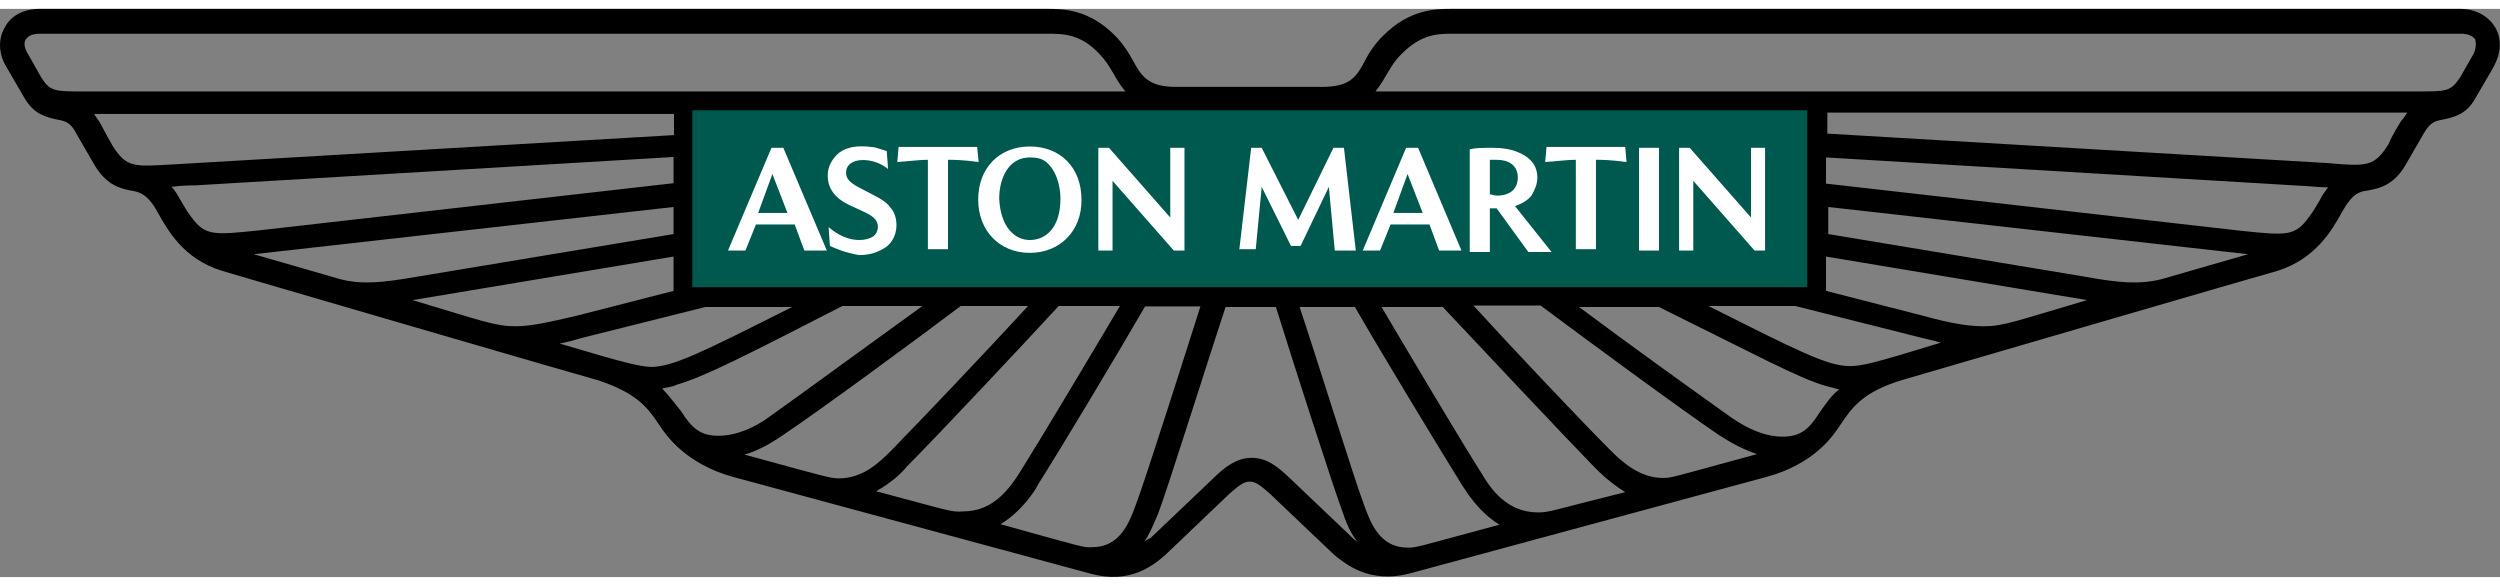 <?xml version="1.0" encoding="UTF-8"?>
<svg xmlns="http://www.w3.org/2000/svg" xmlns:xlink="http://www.w3.org/1999/xlink" width="64px" height="15px" viewBox="0 0 66 15" version="1.1">
<rect x="0" y="0" width="66" height="15" fill="#808080" stroke="none"/>
<g id="surface1">
<path style=" stroke:none;fill-rule:nonzero;fill:rgb(0%,34.902%,30.98%);fill-opacity:1;" d="M 18.059 2.457 L 47.902 2.457 L 47.902 7.508 L 18.059 7.508 Z M 18.059 2.457 "/>
<path style=" stroke:none;fill-rule:nonzero;fill:rgb(100%,100%,100%);fill-opacity:1;" d="M 20.016 5.387 L 20.789 5.387 L 20.391 4.359 Z M 19.219 6.379 L 20.367 3.668 L 20.68 3.668 L 21.828 6.379 L 21.234 6.379 L 20.98 5.691 L 19.957 5.691 L 19.68 6.379 Z M 21.91 6.258 L 21.875 5.762 C 22.129 5.98 22.406 6.102 22.684 6.102 C 22.84 6.102 22.961 6.066 23.059 6.004 C 23.191 5.895 23.215 5.703 23.117 5.57 C 23.105 5.559 23.105 5.547 23.094 5.547 C 22.996 5.426 22.816 5.363 22.406 5.172 C 22.031 4.988 21.852 4.734 21.852 4.395 C 21.852 4.176 21.949 3.996 22.105 3.84 C 22.441 3.523 23.035 3.656 23.094 3.656 C 23.215 3.695 23.312 3.719 23.41 3.754 L 23.445 4.227 C 23.336 4.141 23.227 4.082 23.105 4.043 C 22.73 3.922 22.336 4.008 22.336 4.324 C 22.336 4.48 22.43 4.578 22.648 4.699 C 23.117 4.953 23.359 5.035 23.516 5.254 C 23.734 5.508 23.734 6.031 23.395 6.285 C 23.215 6.406 22.996 6.5 22.684 6.5 C 22.32 6.441 22.043 6.32 21.91 6.258 Z M 24.496 6.379 L 24.496 3.984 C 24.277 3.984 24.023 4.02 23.688 4.043 L 23.723 3.645 L 25.797 3.645 L 25.836 4.043 C 25.402 3.984 25.148 3.984 25.027 3.984 L 25.027 6.344 L 24.496 6.344 Z M 27.188 6.102 C 27.621 6.102 27.996 5.762 27.996 5.012 C 27.996 4.953 27.996 4.359 27.621 4.043 C 27.5 3.949 27.367 3.922 27.188 3.922 C 26.633 3.922 26.379 4.457 26.379 5.012 C 26.414 5.762 26.789 6.102 27.188 6.102 Z M 27.188 6.441 C 26.379 6.441 25.824 5.848 25.824 5.035 C 25.824 4.203 26.379 3.633 27.188 3.633 C 27.996 3.633 28.551 4.191 28.551 5.035 C 28.562 5.848 27.996 6.441 27.188 6.441 Z M 28.996 6.379 L 28.996 3.668 L 29.277 3.668 L 30.895 5.508 L 30.895 3.668 L 31.27 3.668 L 31.27 6.379 L 30.988 6.379 L 29.371 4.539 L 29.371 6.379 Z M 32.715 6.379 L 33.031 3.668 L 33.309 3.668 L 34.273 5.57 L 35.203 3.668 L 35.48 3.668 L 35.793 6.379 L 35.238 6.379 L 35.082 4.699 L 34.336 6.258 L 34.082 6.258 L 33.309 4.699 L 33.152 6.344 L 32.715 6.344 Z M 36.785 5.387 L 37.559 5.387 L 37.16 4.359 Z M 35.977 6.379 L 37.121 3.668 L 37.438 3.668 L 38.582 6.379 L 37.992 6.379 L 37.738 5.691 L 36.711 5.691 L 36.434 6.379 Z M 39.297 4.891 C 39.355 4.891 39.453 4.93 39.512 4.93 C 39.949 4.93 40.07 4.676 40.07 4.457 C 40.07 4.117 39.816 3.984 39.512 3.984 L 39.332 3.984 L 39.332 4.891 Z M 38.801 6.418 L 38.801 3.707 C 38.957 3.668 39.141 3.668 39.418 3.668 C 39.672 3.668 39.887 3.707 40.031 3.766 C 40.285 3.863 40.586 4.043 40.586 4.457 C 40.586 4.613 40.527 4.77 40.43 4.93 C 40.336 5.051 40.176 5.145 39.996 5.207 L 40.961 6.418 L 40.348 6.418 L 39.512 5.266 L 39.332 5.266 L 39.332 6.418 Z M 41.602 6.379 L 41.602 3.984 C 41.383 3.984 41.129 4.02 40.793 4.043 L 40.828 3.645 L 42.906 3.645 L 42.941 4.043 C 42.508 3.984 42.254 3.984 42.133 3.984 L 42.133 6.344 L 41.602 6.344 Z M 43.27 3.668 L 43.797 3.668 L 43.797 6.379 L 43.27 6.379 Z M 44.328 6.379 L 44.328 3.668 L 44.609 3.668 L 46.227 5.508 L 46.227 3.668 L 46.598 3.668 L 46.598 6.379 L 46.32 6.379 L 44.703 4.539 L 44.703 6.379 Z M 44.328 6.379 "/>
<path style=" stroke:none;fill-rule:nonzero;fill:rgb(0%,0%,0%);fill-opacity:1;" d="M 65.879 0.5 C 65.699 0.184 65.348 0 64.949 0 L 38.344 0 C 37.906 0 37.219 0 36.508 0.715 C 36.312 0.91 36.156 1.129 36.035 1.371 C 35.82 1.77 35.66 2.059 34.914 2.059 L 31.039 2.059 C 30.324 2.059 30.133 1.781 29.914 1.371 C 29.793 1.152 29.66 0.934 29.445 0.715 C 28.746 0 28.055 0 27.621 0 L 1.051 0 C 0.617 0 0.277 0.184 0.121 0.5 C -0.059 0.812 -0.035 1.211 0.18 1.551 L 0.652 2.363 C 0.906 2.797 1.242 2.859 1.484 2.918 C 1.703 2.957 1.859 2.98 2.016 3.293 L 2.449 4.043 C 2.789 4.66 3.164 4.734 3.441 4.793 C 3.656 4.832 3.875 4.855 4.152 5.352 C 4.43 5.848 4.84 6.598 5.855 6.914 C 5.953 6.949 15.754 9.805 15.789 9.805 C 16.816 10.145 17.094 10.52 17.41 10.992 C 17.59 11.27 18.121 12.02 19.363 12.359 L 28.805 14.914 C 29.832 15.191 30.445 14.695 30.762 14.418 L 32.461 12.797 C 32.715 12.578 32.836 12.48 32.992 12.48 C 33.152 12.48 33.273 12.578 33.523 12.797 L 35.227 14.418 C 35.543 14.672 36.156 15.168 37.184 14.914 L 46.625 12.359 C 47.891 12.02 48.398 11.27 48.578 10.992 C 48.895 10.52 49.172 10.121 50.195 9.805 C 50.195 9.805 60.012 6.938 60.133 6.914 C 61.121 6.598 61.559 5.859 61.836 5.352 C 62.113 4.855 62.305 4.82 62.523 4.793 C 62.801 4.734 63.211 4.676 63.551 4.043 L 63.984 3.293 C 64.164 2.98 64.297 2.957 64.516 2.918 C 64.77 2.859 65.105 2.797 65.348 2.363 L 65.82 1.551 C 66.023 1.188 66.059 0.812 65.879 0.5 Z M 47.711 2.676 L 47.711 7.348 L 18.277 7.348 L 18.277 2.676 Z M 37.16 14.223 C 36.445 14.223 36.191 13.605 36.012 13.098 C 35.793 12.543 34.648 8.863 34.309 7.871 L 35.77 7.871 C 36.543 9.211 37.98 11.574 38.594 12.566 C 38.715 12.746 39.031 13.281 39.586 13.617 C 37.34 14.223 37.402 14.223 37.16 14.223 Z M 40.598 13.293 C 39.789 13.293 39.355 12.676 39.113 12.262 C 38.582 11.426 37.375 9.395 36.473 7.871 L 38.09 7.871 C 39.113 8.957 41.25 11.234 42.098 12.105 C 42.219 12.227 42.496 12.504 42.906 12.758 C 40.914 13.254 40.914 13.293 40.598 13.293 Z M 43.895 12.383 C 43.281 12.383 42.809 11.949 42.496 11.633 C 41.746 10.883 39.984 9.02 38.898 7.832 L 40.672 7.832 C 41.793 8.668 44.367 10.566 45.391 11.258 C 45.707 11.465 46.031 11.633 46.383 11.754 C 44.078 12.383 44.137 12.383 43.895 12.383 Z M 48.047 10.641 C 47.77 11.078 47.555 11.293 47.059 11.293 C 46.586 11.293 46.129 11.078 45.719 10.797 C 44.887 10.207 42.93 8.801 41.688 7.871 L 43.797 7.871 C 46.371 9.141 47.457 9.734 48.18 9.949 L 48.555 10.047 C 48.34 10.207 48.207 10.422 48.047 10.641 Z M 48.832 9.43 C 48.242 9.43 47.469 9.031 45.102 7.844 L 47.395 7.844 L 50.621 8.656 C 50.836 8.715 51.055 8.754 51.234 8.812 C 49.426 9.371 49.137 9.43 48.832 9.43 Z M 55.098 7.688 C 53.203 8.246 52.891 8.379 52.371 8.379 C 51.996 8.379 51.539 8.316 50.754 8.098 L 48.207 7.445 L 48.207 6.539 Z M 57.09 7.129 C 56.477 7.289 55.906 7.227 55.039 7.07 L 48.266 5.945 L 48.266 5.23 L 59.348 6.477 Z M 61.242 5.051 C 61.148 5.207 61.062 5.363 60.965 5.484 C 60.59 6.016 60.352 5.98 59.168 5.859 L 48.207 4.613 L 48.207 3.922 L 60.844 4.676 C 60.941 4.676 61.184 4.711 61.461 4.711 C 61.402 4.793 61.305 4.914 61.242 5.051 Z M 63.391 2.957 C 63.391 2.957 63.141 3.355 63.055 3.574 C 62.68 4.164 62.5 4.164 61.438 4.07 L 48.242 3.293 L 48.242 2.738 L 63.551 2.738 C 63.488 2.836 63.453 2.895 63.391 2.957 Z M 65.289 1.211 L 64.949 1.805 C 64.695 2.18 64.613 2.18 63.805 2.18 L 36.312 2.18 C 36.59 1.84 36.688 1.492 37.004 1.188 C 37.531 0.656 37.969 0.656 38.367 0.656 L 64.973 0.656 C 65.156 0.656 65.289 0.715 65.348 0.812 C 65.371 0.91 65.371 1.055 65.289 1.211 Z M 30.207 14.066 C 30.324 13.91 30.422 13.691 30.578 13.316 C 30.797 12.758 32.004 8.922 32.355 7.871 L 33.684 7.871 C 34.02 8.957 35.238 12.758 35.457 13.316 C 35.578 13.691 35.711 13.91 35.832 14.066 C 35.793 14.031 35.734 14.004 35.711 13.969 L 34.008 12.348 C 33.73 12.094 33.453 11.852 33.043 11.852 C 32.645 11.852 32.328 12.105 32.078 12.348 L 30.375 13.969 C 30.301 14.004 30.23 14.043 30.207 14.066 Z M 26.414 13.605 C 26.969 13.266 27.32 12.734 27.406 12.555 C 28.02 11.586 29.457 9.188 30.23 7.855 L 31.691 7.855 C 31.375 8.848 30.207 12.527 29.988 13.086 C 29.809 13.582 29.555 14.211 28.84 14.211 C 28.586 14.223 28.648 14.223 26.414 13.605 Z M 23.129 12.734 C 23.527 12.516 23.82 12.238 23.941 12.082 C 24.773 11.246 26.945 8.934 27.949 7.844 L 29.566 7.844 C 28.66 9.371 27.453 11.391 26.922 12.238 C 26.668 12.637 26.234 13.266 25.438 13.266 C 25.109 13.293 25.086 13.254 23.129 12.734 Z M 19.652 11.766 C 20.09 11.645 20.461 11.391 20.645 11.27 C 21.672 10.582 24.242 8.691 25.363 7.844 L 27.141 7.844 C 26.051 9.031 24.277 10.895 23.543 11.645 C 23.227 11.961 22.793 12.395 22.141 12.395 C 21.887 12.383 21.91 12.383 19.652 11.766 Z M 17.48 10.023 C 17.602 9.988 17.734 9.988 17.855 9.926 C 18.605 9.707 19.691 9.152 22.238 7.844 L 24.352 7.844 C 23.059 8.777 21.141 10.18 20.305 10.773 C 19.93 11.051 19.438 11.27 18.965 11.27 C 18.473 11.27 18.254 11.051 17.977 10.617 C 17.82 10.422 17.66 10.207 17.48 10.023 Z M 14.777 8.836 C 14.957 8.801 15.176 8.742 15.391 8.68 L 18.617 7.871 L 20.91 7.871 C 18.555 9.055 17.77 9.453 17.18 9.453 C 16.852 9.43 16.574 9.371 14.777 8.836 Z M 17.781 6.539 L 17.781 7.445 L 15.234 8.098 C 14.461 8.281 13.992 8.379 13.617 8.379 C 13.086 8.379 12.785 8.258 10.891 7.688 Z M 6.699 6.477 L 17.781 5.23 L 17.781 5.945 L 11.012 7.07 C 10.105 7.227 9.551 7.289 8.957 7.129 Z M 4.527 4.699 C 4.781 4.66 5.059 4.66 5.145 4.66 L 17.781 3.91 L 17.781 4.602 L 6.832 5.848 C 5.648 5.969 5.41 6.004 5.035 5.473 C 4.938 5.352 4.852 5.195 4.758 5.035 C 4.684 4.914 4.625 4.793 4.527 4.699 Z M 2.488 2.773 L 17.793 2.773 L 17.793 3.332 L 4.586 4.105 C 3.539 4.164 3.344 4.203 2.969 3.609 C 2.848 3.402 2.742 3.195 2.633 2.992 C 2.57 2.895 2.512 2.836 2.488 2.773 Z M 0.676 0.812 C 0.738 0.715 0.855 0.656 1.051 0.656 L 27.656 0.656 C 28.055 0.656 28.527 0.656 29.023 1.188 C 29.336 1.504 29.422 1.84 29.711 2.18 L 2.234 2.18 C 1.426 2.18 1.328 2.18 1.086 1.805 L 0.75 1.211 C 0.652 1.055 0.617 0.91 0.676 0.812 Z M 0.676 0.812 "/>
</g>
</svg>
